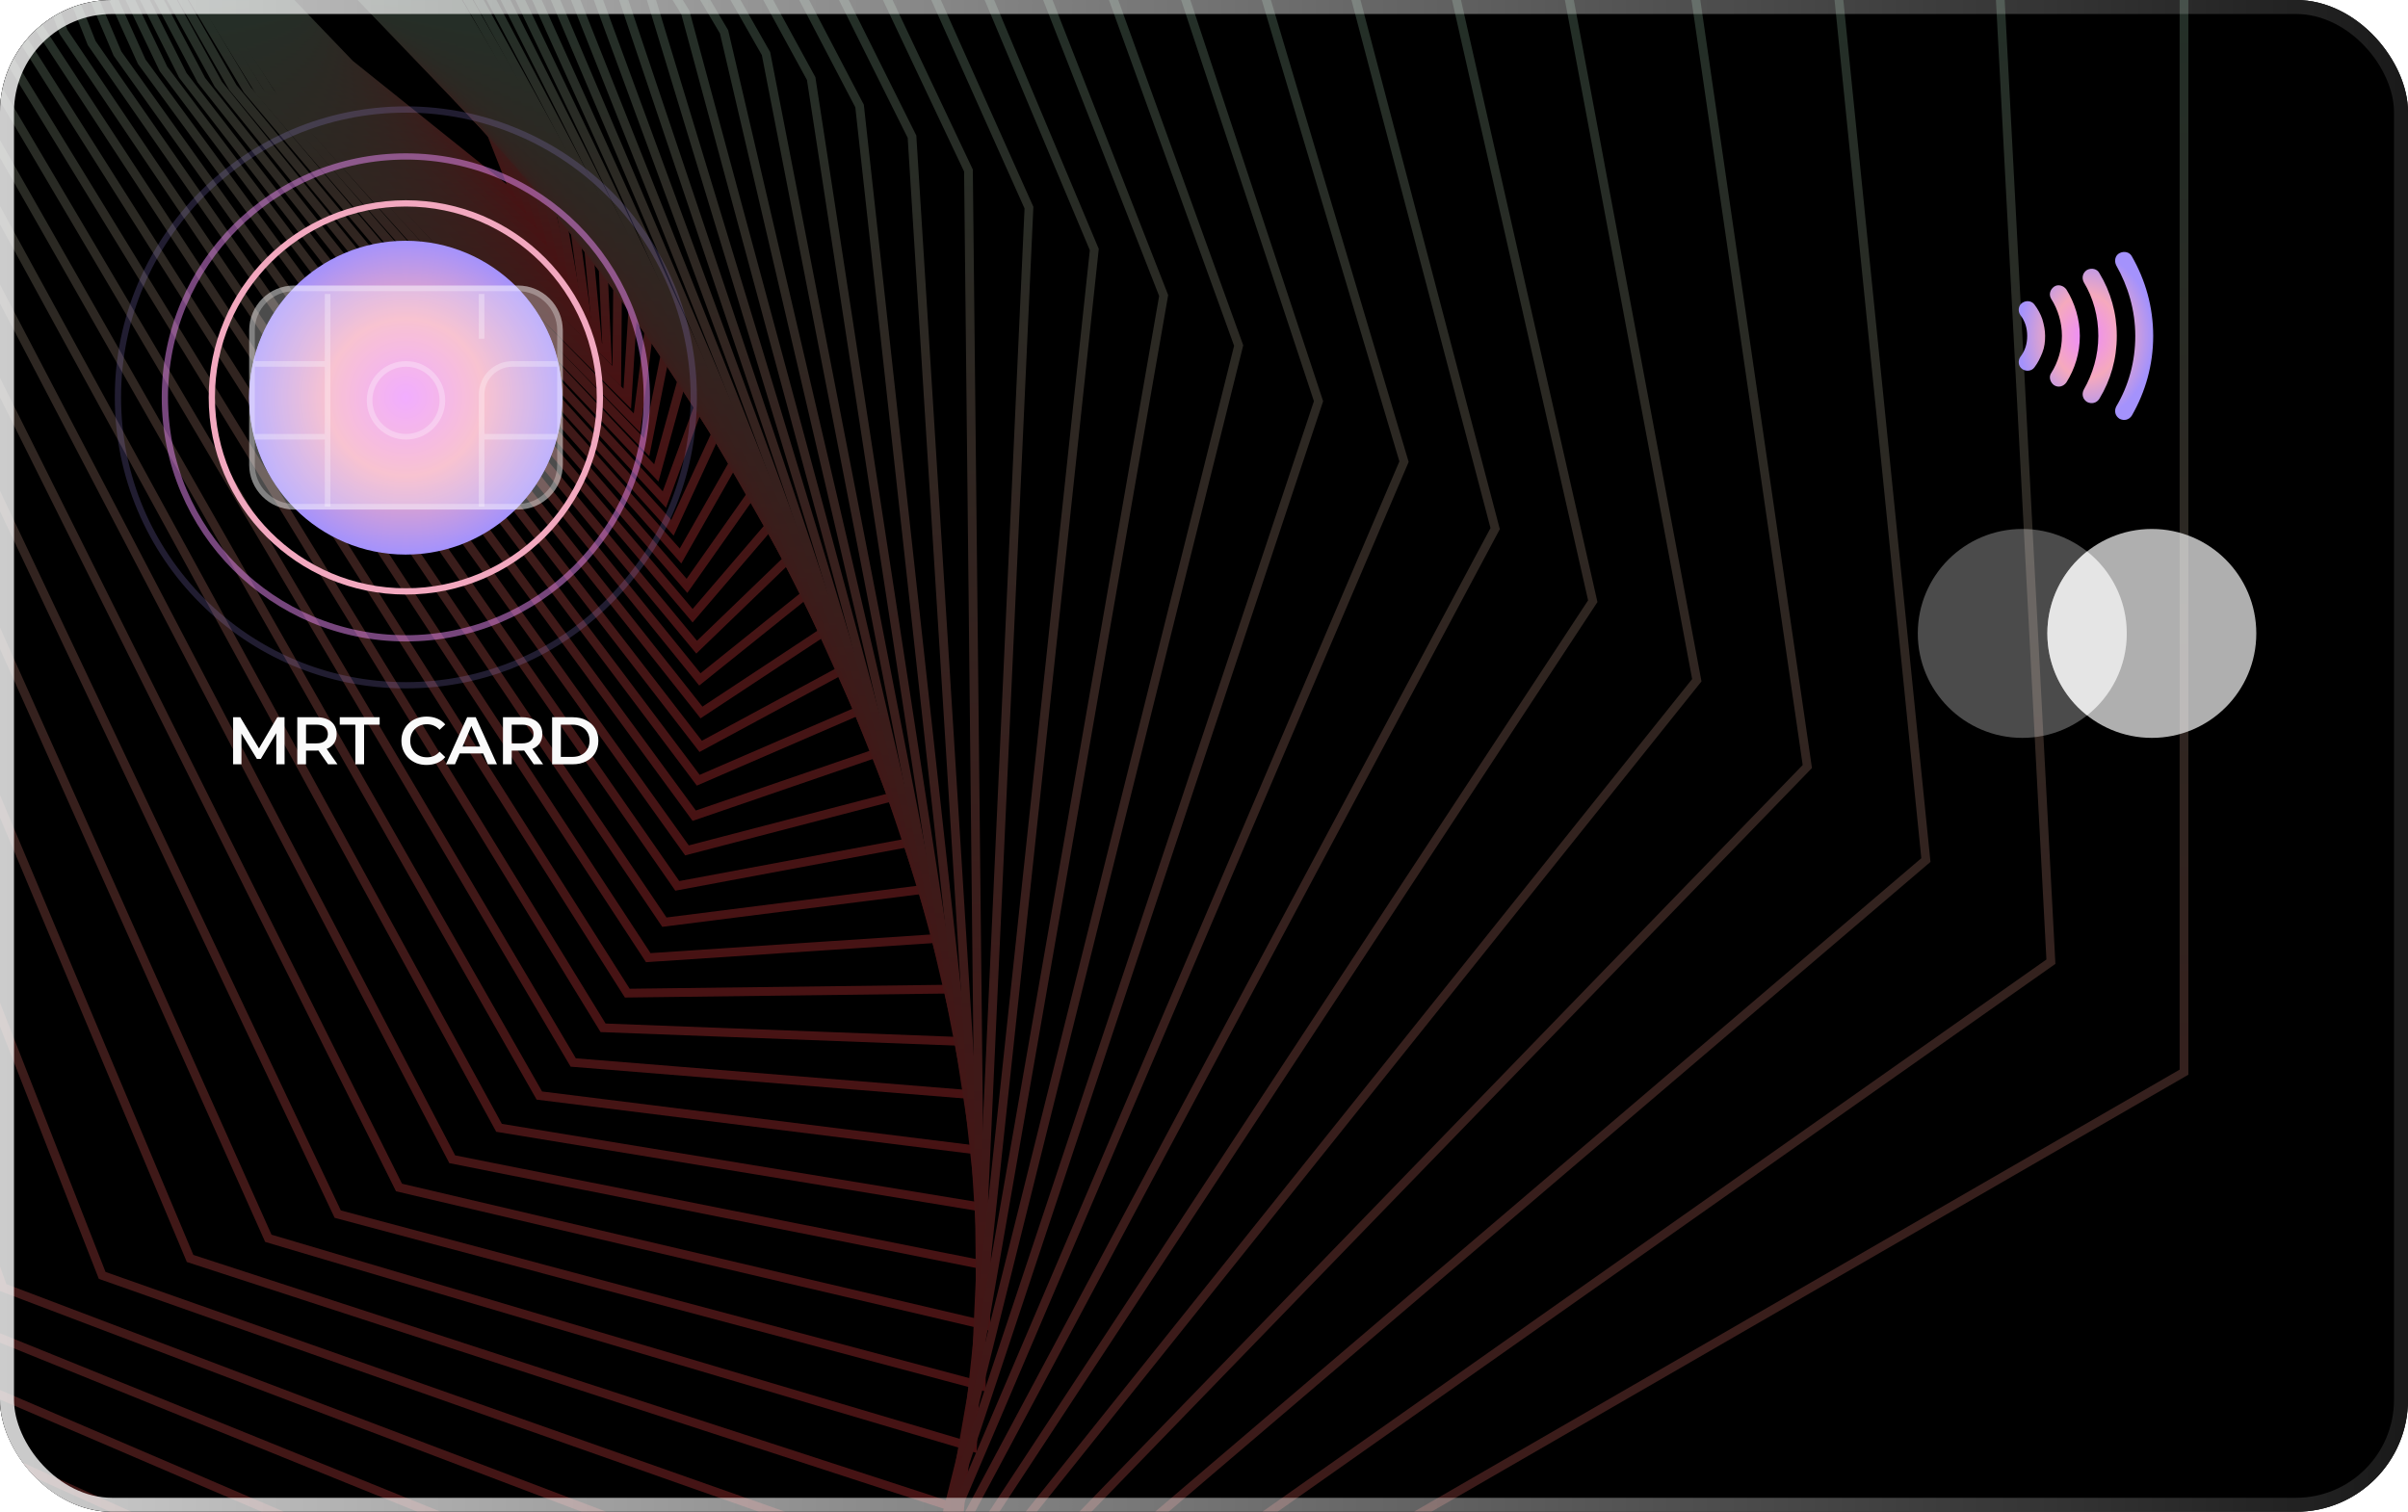 <svg width="860" height="540" viewBox="0 0 860 540" fill="none" xmlns="http://www.w3.org/2000/svg">
<g clip-path="url(#clip0_810_4)">
<rect width="860" height="540" fill="black"/>
<rect width="860" height="540" fill="black"/>
<g opacity="0.3">
<path d="M107.07 -23.781L47.439 -71.601L56.657 -48.267L124.93 22.886L184.56 70.706L175.342 47.372L107.07 -23.781Z" stroke="url(#paint0_linear_810_4)" stroke-width="3.125" stroke-miterlimit="10"/>
<path d="M107.358 -24.645L44.271 -76.498L52.913 -52.3L124.642 24.039L187.729 75.891L179.087 51.405L107.358 -24.645Z" stroke="url(#paint1_linear_810_4)" stroke-width="3.125" stroke-miterlimit="10"/>
<path d="M107.646 -25.509L40.814 -81.683L48.88 -56.621L124.354 24.903L191.186 81.077L183.12 56.014L107.646 -25.509Z" stroke="url(#paint2_linear_810_4)" stroke-width="3.125" stroke-miterlimit="10"/>
<path d="M108.222 -26.373L37.069 -87.444L44.847 -61.23L123.778 25.767L194.931 86.55L187.153 60.624L108.222 -26.373Z" stroke="url(#paint3_linear_810_4)" stroke-width="3.125" stroke-miterlimit="10"/>
<path d="M109.086 -27.238L33.612 -93.206L40.525 -66.127L122.913 26.631L198.387 92.599L191.474 65.521L109.086 -27.238Z" stroke="url(#paint4_linear_810_4)" stroke-width="3.125" stroke-miterlimit="10"/>
<path d="M109.951 -28.39L29.868 -99.255L36.206 -71.6L122.05 27.496L202.134 98.649L195.796 70.706L109.951 -28.39Z" stroke="url(#paint5_linear_810_4)" stroke-width="3.125" stroke-miterlimit="10"/>
<path d="M110.814 -29.254L26.41 -105.881L31.595 -77.074L121.185 28.36L205.589 105.274L200.404 76.467L110.814 -29.254Z" stroke="url(#paint6_linear_810_4)" stroke-width="3.125" stroke-miterlimit="10"/>
<path d="M111.968 -29.83L22.666 -112.794L26.699 -83.123L120.033 29.224L209.335 111.9L205.302 82.229L111.968 -29.83Z" stroke="url(#paint7_linear_810_4)" stroke-width="3.125" stroke-miterlimit="10"/>
<path d="M113.12 -30.695L18.921 -119.708L21.802 -89.461L118.881 30.088L213.08 119.101L210.199 88.566L113.12 -30.695Z" stroke="url(#paint8_linear_810_4)" stroke-width="3.125" stroke-miterlimit="10"/>
<path d="M114.56 -31.559L15.176 -127.198L16.616 -96.086L117.441 30.664L216.825 126.591L215.384 95.48L114.56 -31.559Z" stroke="url(#paint9_linear_810_4)" stroke-width="3.125" stroke-miterlimit="10"/>
<path d="M116.288 -32.135L11.719 -134.976L11.431 -103.288L115.712 31.529L220.281 134.369L220.569 102.682L116.288 -32.135Z" stroke="url(#paint10_linear_810_4)" stroke-width="3.125" stroke-miterlimit="10"/>
<path d="M118.017 -32.711L7.974 -143.042L5.958 -110.778L113.984 32.104L224.027 142.435L226.043 110.171L118.017 -32.711Z" stroke="url(#paint11_linear_810_4)" stroke-width="3.125" stroke-miterlimit="10"/>
<path d="M120.321 -33.288L4.517 -151.684L0.196 -118.844L111.679 32.68L227.483 151.077L231.804 117.949L120.321 -33.288Z" stroke="url(#paint12_linear_810_4)" stroke-width="3.125" stroke-miterlimit="10"/>
<path d="M122.626 -33.576L1.061 -160.614L-5.565 -127.198L109.375 32.968L230.94 159.719L237.566 126.591L122.626 -33.576Z" stroke="url(#paint13_linear_810_4)" stroke-width="3.125" stroke-miterlimit="10"/>
<path d="M125.218 -33.863L-2.108 -169.544L-11.615 -136.128L106.782 33.257L234.397 168.938L243.615 135.522L125.218 -33.863Z" stroke="url(#paint14_linear_810_4)" stroke-width="3.125" stroke-miterlimit="10"/>
<path d="M128.387 -34.151L-5.277 -179.338L-17.664 -145.634L103.613 33.257L237.277 178.444L249.664 144.74L128.387 -34.151Z" stroke="url(#paint15_linear_810_4)" stroke-width="3.125" stroke-miterlimit="10"/>
<path d="M131.556 -34.151L-8.158 -189.133L-23.714 -155.429L100.444 33.257L240.158 188.526L255.713 154.822L131.556 -34.151Z" stroke="url(#paint16_linear_810_4)" stroke-width="3.125" stroke-miterlimit="10"/>
<path d="M135.301 -33.864L-11.039 -199.215L-30.051 -165.799L96.699 33.257L243.039 198.608L262.051 165.192L135.301 -33.864Z" stroke="url(#paint17_linear_810_4)" stroke-width="3.125" stroke-miterlimit="10"/>
<path d="M139.334 -33.575L-13.343 -209.874L-36.389 -176.746L92.666 32.681L245.343 209.267L268.677 176.139L139.334 -33.575Z" stroke="url(#paint18_linear_810_4)" stroke-width="3.125" stroke-miterlimit="10"/>
<path d="M143.655 -32.711L-15.36 -220.82L-43.014 -188.268L88.346 32.105L247.36 219.926L275.015 187.662L143.655 -32.711Z" stroke="url(#paint19_linear_810_4)" stroke-width="3.125" stroke-miterlimit="10"/>
<path d="M148.84 -31.847L-16.8 -232.055L-49.352 -200.368L83.16 31.24L248.8 231.16L281.352 199.761L148.84 -31.847Z" stroke="url(#paint20_linear_810_4)" stroke-width="3.125" stroke-miterlimit="10"/>
<path d="M154.025 -30.695L-17.953 -243.578L-55.978 -213.043L77.975 30.088L249.952 242.683L287.977 212.148L154.025 -30.695Z" stroke="url(#paint21_linear_810_4)" stroke-width="3.125" stroke-miterlimit="10"/>
<path d="M160.075 -29.255L-18.528 -255.101L-62.603 -226.294L71.926 28.647L250.529 254.494L294.603 225.399L160.075 -29.255Z" stroke="url(#paint22_linear_810_4)" stroke-width="3.125" stroke-miterlimit="10"/>
<path d="M166.701 -27.526L-18.24 -267.2L-68.94 -240.121L65.3 26.919L250.241 266.593L300.941 239.226L166.701 -27.526Z" stroke="url(#paint23_linear_810_4)" stroke-width="3.125" stroke-miterlimit="10"/>
<path d="M173.614 -25.51L-17.376 -279.587L-75.278 -254.525L58.387 24.614L249.377 278.692L307.279 253.63L173.614 -25.51Z" stroke="url(#paint24_linear_810_4)" stroke-width="3.125" stroke-miterlimit="10"/>
<path d="M181.392 -22.917L-15.936 -291.974L-81.328 -269.504L50.608 22.022L247.936 291.367L313.328 268.898L181.392 -22.917Z" stroke="url(#paint25_linear_810_4)" stroke-width="3.125" stroke-miterlimit="10"/>
<path d="M190.033 -19.748L-13.344 -304.648L-87.377 -285.06L41.966 19.142L245.343 303.754L319.377 284.454L190.033 -19.748Z" stroke="url(#paint26_linear_810_4)" stroke-width="3.125" stroke-miterlimit="10"/>
<path d="M199.252 -16.003L-9.886 -317.324L-93.138 -301.48L32.748 15.396L241.886 316.429L325.138 300.873L199.252 -16.003Z" stroke="url(#paint27_linear_810_4)" stroke-width="3.125" stroke-miterlimit="10"/>
<path d="M209.334 -11.97L-5.277 -329.999L-98.612 -318.188L22.665 11.364L237.277 329.392L330.612 317.581L209.334 -11.97Z" stroke="url(#paint28_linear_810_4)" stroke-width="3.125" stroke-miterlimit="10"/>
<path d="M220.281 -7.361L0.484 -342.674L-103.509 -335.76L11.719 6.466L231.516 342.067L335.509 335.154L220.281 -7.361Z" stroke="url(#paint29_linear_810_4)" stroke-width="3.125" stroke-miterlimit="10"/>
<path d="M232.092 -1.887L7.974 -355.349L-108.118 -353.908L-0.092 0.993L224.026 354.742L340.118 353.302L232.092 -1.887Z" stroke="url(#paint30_linear_810_4)" stroke-width="3.125" stroke-miterlimit="10"/>
<path d="M244.767 4.45L16.616 -368.024L-112.151 -372.633L-12.767 -5.056L215.384 367.129L344.151 372.027L244.767 4.45Z" stroke="url(#paint31_linear_810_4)" stroke-width="3.125" stroke-miterlimit="10"/>
<path d="M258.594 11.364L27.274 -380.123L-115.32 -391.934L-26.595 -11.97L204.725 379.516L347.32 391.039L258.594 11.364Z" stroke="url(#paint32_linear_810_4)" stroke-width="3.125" stroke-miterlimit="10"/>
<path d="M273.574 19.141L39.373 -392.222L-117.912 -411.522L-41.574 -19.748L192.626 391.327L349.912 410.916L273.574 19.141Z" stroke="url(#paint33_linear_810_4)" stroke-width="3.125" stroke-miterlimit="10"/>
<path d="M289.706 28.072L53.777 -403.744L-119.641 -431.975L-57.706 -28.678L178.223 402.85L351.641 431.369L289.706 28.072Z" stroke="url(#paint34_linear_810_4)" stroke-width="3.125" stroke-miterlimit="10"/>
<path d="M306.99 37.866L70.485 -414.691L-120.505 -452.716L-74.99 -38.472L161.515 414.085L352.505 452.11L306.99 37.866Z" stroke="url(#paint35_linear_810_4)" stroke-width="3.125" stroke-miterlimit="10"/>
<path d="M325.714 48.813L89.498 -425.061L-120.217 -474.033L-93.715 -49.419L142.502 424.167L352.217 473.427L325.714 48.813Z" stroke="url(#paint36_linear_810_4)" stroke-width="3.125" stroke-miterlimit="10"/>
<path d="M345.879 60.911L111.391 -434.568L-118.489 -495.639L-113.88 -61.518L120.609 433.673L350.488 495.032L345.879 60.911Z" stroke="url(#paint37_linear_810_4)" stroke-width="3.125" stroke-miterlimit="10"/>
<path d="M367.485 74.162L136.165 -442.922L-115.319 -517.532L-135.484 -75.058L95.835 442.315L347.32 516.925L367.485 74.162Z" stroke="url(#paint38_linear_810_4)" stroke-width="3.125" stroke-miterlimit="10"/>
<path d="M390.819 89.142L164.108 -450.412L-110.71 -539.713L-158.818 -89.749L67.893 449.517L342.711 539.106L390.819 89.142Z" stroke="url(#paint39_linear_810_4)" stroke-width="3.125" stroke-miterlimit="10"/>
<path d="M415.592 105.562L195.507 -456.173L-104.085 -562.183L-183.593 -106.169L36.492 455.567L336.085 561.288L415.592 105.562Z" stroke="url(#paint40_linear_810_4)" stroke-width="3.125" stroke-miterlimit="10"/>
<path d="M442.383 123.422L230.94 -460.782L-95.443 -584.652L-210.382 -124.317L1.061 459.887L327.443 583.757L442.383 123.422Z" stroke="url(#paint41_linear_810_4)" stroke-width="3.125" stroke-miterlimit="10"/>
<path d="M470.902 143.299L270.117 -463.375L-84.784 -606.833L-238.901 -143.906L-38.117 462.48L316.785 606.227L470.902 143.299Z" stroke="url(#paint42_linear_810_4)" stroke-width="3.125" stroke-miterlimit="10"/>
<path d="M501.437 164.905L313.904 -463.951L-71.533 -629.303L-269.437 -165.799L-81.904 463.057L303.533 628.408L501.437 164.905Z" stroke="url(#paint43_linear_810_4)" stroke-width="3.125" stroke-miterlimit="10"/>
<path d="M533.988 188.815L362.587 -462.222L-55.402 -651.196L-301.989 -189.421L-130.588 461.328L287.401 650.59L533.988 188.815Z" stroke="url(#paint44_linear_810_4)" stroke-width="3.125" stroke-miterlimit="10"/>
<path d="M568.845 214.74L416.457 -457.614L-36.389 -672.802L-336.845 -215.348L-184.456 457.006L268.389 671.906L568.845 214.74Z" stroke="url(#paint45_linear_810_4)" stroke-width="3.125" stroke-miterlimit="10"/>
<path d="M606.005 242.971L476.086 -450.412L-13.92 -693.542L-374.007 -243.578L-244.088 449.805L245.919 692.936L606.005 242.971Z" stroke="url(#paint46_linear_810_4)" stroke-width="3.125" stroke-miterlimit="10"/>
<path d="M645.472 273.795L541.767 -439.753L12.007 -713.707L-413.472 -274.401L-309.767 438.859L219.993 713.101L645.472 273.795Z" stroke="url(#paint47_linear_810_4)" stroke-width="3.125" stroke-miterlimit="10"/>
<path d="M687.818 307.211L613.784 -425.35L42.255 -732.72L-455.817 -307.817L-381.784 424.743L189.746 732.113L687.818 307.211Z" stroke="url(#paint48_linear_810_4)" stroke-width="3.125" stroke-miterlimit="10"/>
<path d="M732.468 343.508L693.003 -406.913L76.534 -750.58L-500.469 -344.114L-461.003 406.019L155.465 749.973L732.468 343.508Z" stroke="url(#paint49_linear_810_4)" stroke-width="3.125" stroke-miterlimit="10"/>
<path d="M780 382.973V-383.58L116 -767L-548 -383.58V382.973L116 766.394L780 382.973Z" stroke="url(#paint50_linear_810_4)" stroke-width="3.125" stroke-miterlimit="10"/>
</g>
<path d="M83.256 273V256.2H85.824L93.168 268.464H91.824L99.048 256.2H101.616L101.64 273H98.688L98.664 260.832H99.288L93.144 271.08H91.752L85.512 260.832H86.232V273H83.256ZM106.178 273V256.2H113.09C114.578 256.2 115.85 256.44 116.906 256.92C117.978 257.4 118.802 258.088 119.378 258.984C119.954 259.88 120.242 260.944 120.242 262.176C120.242 263.408 119.954 264.472 119.378 265.368C118.802 266.248 117.978 266.928 116.906 267.408C115.85 267.872 114.578 268.104 113.09 268.104H107.906L109.298 266.688V273H106.178ZM117.17 273L112.922 266.904H116.258L120.53 273H117.17ZM109.298 267.024L107.906 265.536H112.946C114.322 265.536 115.354 265.24 116.042 264.648C116.746 264.056 117.098 263.232 117.098 262.176C117.098 261.104 116.746 260.28 116.042 259.704C115.354 259.128 114.322 258.84 112.946 258.84H107.906L109.298 257.304V267.024ZM126.906 273V258.84H121.338V256.2H135.594V258.84H130.026V273H126.906ZM152.345 273.24C151.065 273.24 149.873 273.032 148.769 272.616C147.681 272.184 146.729 271.584 145.913 270.816C145.113 270.032 144.489 269.112 144.041 268.056C143.593 267 143.369 265.848 143.369 264.6C143.369 263.352 143.593 262.2 144.041 261.144C144.489 260.088 145.121 259.176 145.937 258.408C146.753 257.624 147.705 257.024 148.793 256.608C149.881 256.176 151.073 255.96 152.369 255.96C153.745 255.96 155.001 256.2 156.137 256.68C157.273 257.144 158.233 257.84 159.017 258.768L157.001 260.664C156.393 260.008 155.713 259.52 154.961 259.2C154.209 258.864 153.393 258.696 152.513 258.696C151.633 258.696 150.825 258.84 150.089 259.128C149.369 259.416 148.737 259.824 148.193 260.352C147.665 260.88 147.249 261.504 146.945 262.224C146.657 262.944 146.513 263.736 146.513 264.6C146.513 265.464 146.657 266.256 146.945 266.976C147.249 267.696 147.665 268.32 148.193 268.848C148.737 269.376 149.369 269.784 150.089 270.072C150.825 270.36 151.633 270.504 152.513 270.504C153.393 270.504 154.209 270.344 154.961 270.024C155.713 269.688 156.393 269.184 157.001 268.512L159.017 270.432C158.233 271.344 157.273 272.04 156.137 272.52C155.001 273 153.737 273.24 152.345 273.24ZM159.278 273L166.838 256.2H169.91L177.494 273H174.23L167.726 257.856H168.974L162.494 273H159.278ZM162.758 269.112L163.598 266.664H172.67L173.51 269.112H162.758ZM179.631 273V256.2H186.543C188.031 256.2 189.303 256.44 190.359 256.92C191.431 257.4 192.255 258.088 192.831 258.984C193.407 259.88 193.695 260.944 193.695 262.176C193.695 263.408 193.407 264.472 192.831 265.368C192.255 266.248 191.431 266.928 190.359 267.408C189.303 267.872 188.031 268.104 186.543 268.104H181.359L182.751 266.688V273H179.631ZM190.623 273L186.375 266.904H189.711L193.983 273H190.623ZM182.751 267.024L181.359 265.536H186.399C187.775 265.536 188.807 265.24 189.495 264.648C190.199 264.056 190.551 263.232 190.551 262.176C190.551 261.104 190.199 260.28 189.495 259.704C188.807 259.128 187.775 258.84 186.399 258.84H181.359L182.751 257.304V267.024ZM197.186 273V256.2H204.53C206.354 256.2 207.954 256.552 209.33 257.256C210.706 257.96 211.778 258.936 212.546 260.184C213.314 261.432 213.698 262.904 213.698 264.6C213.698 266.28 213.314 267.752 212.546 269.016C211.778 270.264 210.706 271.24 209.33 271.944C207.954 272.648 206.354 273 204.53 273H197.186ZM200.306 270.36H204.386C205.65 270.36 206.738 270.12 207.65 269.64C208.578 269.16 209.29 268.488 209.786 267.624C210.298 266.76 210.554 265.752 210.554 264.6C210.554 263.432 210.298 262.424 209.786 261.576C209.29 260.712 208.578 260.04 207.65 259.56C206.738 259.08 205.65 258.84 204.386 258.84H200.306V270.36Z" fill="#FAFAFA"/>
<path d="M721.6 112.6C722.4 113.6 723 114.8 723.4 116C723.8 117.2 724 118.6 724 120C724 121.4 723.8 122.8 723.4 124C723 125.2 722.4 126.4 721.6 127.4C720.6 128.8 720.8 130.8 722.2 131.8C723.6 132.8 725.6 132.6 726.6 131.2C727.8 129.6 728.6 128 729.4 126C730.2 124 730.4 122 730.4 120C730.4 118 730 116 729.4 114C728.8 112.2 727.8 110.4 726.6 108.8C725.6 107.4 723.6 107.2 722.2 108.2C720.8 109.2 720.6 111.2 721.6 112.6Z" fill="url(#paint51_angular_810_4)"/>
<path d="M732.6 106.8C735 110.6 736.4 115.2 736.4 120C736.4 124.8 735 129.4 732.6 133.2C731.6 134.6 732.2 136.6 733.6 137.6C735.2 138.6 737 138 738 136.6C741 131.8 742.8 126.2 742.8 120C742.8 114 741 108.2 738 103.4C737 102 735 101.4 733.6 102.4C732.2 103.4 731.6 105.2 732.6 106.8Z" fill="url(#paint52_angular_810_4)"/>
<path d="M744.2 100.8C747.6 106.4 749.4 113 749.4 120C749.4 127 747.4 133.6 744.2 139.2C743.4 140.8 743.8 142.6 745.4 143.6C747 144.4 748.8 144 749.8 142.4C753.8 135.8 756 128.2 756 120C756 111.8 753.8 104.2 749.8 97.6C749 96 747 95.6 745.4 96.4C743.8 97.4 743.4 99.2 744.2 100.8Z" fill="url(#paint53_angular_810_4)"/>
<path d="M755.8 94.8C760 102.2 762.6 110.8 762.6 120C762.6 129.2 760.2 137.8 755.8 145.2C755 146.8 755.4 148.6 757 149.6C758.6 150.4 760.4 150 761.4 148.4C766.2 140 769 130.4 769 120C769 109.6 766.2 100 761.4 91.6C760.6 90 758.6 89.6 757 90.4C755.4 91.2 755 93.2 755.8 94.8Z" fill="url(#paint54_angular_810_4)"/>
<g filter="url(#filter0_b_810_4)">
<ellipse cx="722.239" cy="226.254" rx="37.313" ry="37.313" fill="#FAFAFA" fill-opacity="0.3"/>
</g>
<g filter="url(#filter1_b_810_4)">
<path d="M805.821 226.254C805.821 246.861 789.115 263.567 768.508 263.567C747.9 263.567 731.194 246.861 731.194 226.254C731.194 205.646 747.9 188.94 768.508 188.94C789.115 188.94 805.821 205.646 805.821 226.254Z" fill="#FAFAFA" fill-opacity="0.7"/>
</g>
<g filter="url(#filter2_b_810_4)">
<path d="M745.373 196.976C736.736 203.81 731.194 214.385 731.194 226.254C731.194 238.123 736.736 248.698 745.373 255.532C754.011 248.698 759.553 238.123 759.553 226.254C759.553 214.385 754.011 203.81 745.373 196.976Z" fill="#FAFAFA" fill-opacity="0.6"/>
</g>
<g filter="url(#filter3_f_810_4)">
<circle cx="144.886" cy="142.209" r="55.886" transform="rotate(180 144.886 142.209)" fill="url(#paint55_angular_810_4)"/>
</g>
<circle cx="144.886" cy="141.885" r="55.886" transform="rotate(180 144.886 141.885)" fill="url(#paint56_angular_810_4)"/>
<g filter="url(#filter4_b_810_4)">
<path d="M89 118C89 109.163 96.164 102 105 102H185C193.837 102 201 109.163 201 118V166C201 174.837 193.837 182 185 182H105C96.164 182 89 174.837 89 166V118Z" fill="white" fill-opacity="0.3"/>
<path d="M105 103H185C193.284 103 200 109.716 200 118V166C200 174.284 193.284 181 185 181H105C96.716 181 90 174.284 90 166V118C90 109.716 96.716 103 105 103Z" stroke="white" stroke-opacity="0.3" stroke-width="2"/>
</g>
<path d="M116 105H118V181H116V157H91V155H116V131H91V129H116V105Z" fill="white" fill-opacity="0.3"/>
<path d="M173 155H199V157H173V181H171V141C171 134.373 176.373 129 183 129H199V131H183C177.477 131 173 135.477 173 141V155Z" fill="white" fill-opacity="0.3"/>
<path d="M173 105H171V121H173V105Z" fill="white" fill-opacity="0.3"/>
<path fill-rule="evenodd" clip-rule="evenodd" d="M159 143C159 150.732 152.732 157 145 157C137.268 157 131 150.732 131 143C131 135.268 137.268 129 145 129C152.732 129 159 135.268 159 143ZM157 143C157 149.627 151.628 155 145 155C138.373 155 133 149.627 133 143C133 136.373 138.373 131 145 131C151.628 131 157 136.373 157 143Z" fill="white" fill-opacity="0.3"/>
<path d="M75.649 141.947C75.649 103.675 106.675 72.649 144.947 72.649C183.219 72.649 214.245 103.674 214.245 141.947C214.245 180.219 183.219 211.245 144.947 211.245C106.675 211.245 75.649 180.219 75.649 141.947Z" stroke="#F2A8BF" stroke-width="2.235"/>
<path opacity="0.5" d="M58.883 141.947C58.883 94.415 97.415 55.883 144.947 55.883C192.479 55.883 231.011 94.415 231.011 141.947C231.011 189.479 192.479 228.011 144.947 228.011C97.415 228.011 58.883 189.479 58.883 141.947Z" stroke="#ED8CF9" stroke-width="2.235"/>
<circle opacity="0.2" cx="144.947" cy="141.947" r="102.829" transform="rotate(180 144.947 141.947)" stroke="#A893F8" stroke-width="2.235"/>
</g>
<rect x="2.5" y="2.5" width="855" height="535" rx="37.5" stroke="url(#paint57_linear_810_4)" stroke-width="5"/>
<defs>
<filter id="filter0_b_810_4" x="634.925" y="138.94" width="174.627" height="174.627" filterUnits="userSpaceOnUse" color-interpolation-filters="sRGB">
<feFlood flood-opacity="0" result="BackgroundImageFix"/>
<feGaussianBlur in="BackgroundImageFix" stdDeviation="25"/>
<feComposite in2="SourceAlpha" operator="in" result="effect1_backgroundBlur_810_4"/>
<feBlend mode="normal" in="SourceGraphic" in2="effect1_backgroundBlur_810_4" result="shape"/>
</filter>
<filter id="filter1_b_810_4" x="681.194" y="138.94" width="174.627" height="174.627" filterUnits="userSpaceOnUse" color-interpolation-filters="sRGB">
<feFlood flood-opacity="0" result="BackgroundImageFix"/>
<feGaussianBlur in="BackgroundImageFix" stdDeviation="25"/>
<feComposite in2="SourceAlpha" operator="in" result="effect1_backgroundBlur_810_4"/>
<feBlend mode="normal" in="SourceGraphic" in2="effect1_backgroundBlur_810_4" result="shape"/>
</filter>
<filter id="filter2_b_810_4" x="681.194" y="146.976" width="128.358" height="158.556" filterUnits="userSpaceOnUse" color-interpolation-filters="sRGB">
<feFlood flood-opacity="0" result="BackgroundImageFix"/>
<feGaussianBlur in="BackgroundImageFix" stdDeviation="25"/>
<feComposite in2="SourceAlpha" operator="in" result="effect1_backgroundBlur_810_4"/>
<feBlend mode="normal" in="SourceGraphic" in2="effect1_backgroundBlur_810_4" result="shape"/>
</filter>
<filter id="filter3_f_810_4" x="21.937" y="19.261" width="245.896" height="245.896" filterUnits="userSpaceOnUse" color-interpolation-filters="sRGB">
<feFlood flood-opacity="0" result="BackgroundImageFix"/>
<feBlend mode="normal" in="SourceGraphic" in2="BackgroundImageFix" result="shape"/>
<feGaussianBlur stdDeviation="33.531" result="effect1_foregroundBlur_810_4"/>
</filter>
<filter id="filter4_b_810_4" x="64" y="77" width="162" height="130" filterUnits="userSpaceOnUse" color-interpolation-filters="sRGB">
<feFlood flood-opacity="0" result="BackgroundImageFix"/>
<feGaussianBlur in="BackgroundImageFix" stdDeviation="12.5"/>
<feComposite in2="SourceAlpha" operator="in" result="effect1_backgroundBlur_810_4"/>
<feBlend mode="normal" in="SourceGraphic" in2="effect1_backgroundBlur_810_4" result="shape"/>
</filter>
<linearGradient id="paint0_linear_810_4" x1="116" y1="-71.601" x2="116" y2="70.706" gradientUnits="userSpaceOnUse">
<stop stop-color="#00FFCA"/>
<stop offset="1" stop-color="#EE3E41"/>
</linearGradient>
<linearGradient id="paint1_linear_810_4" x1="116" y1="-76.498" x2="116" y2="75.891" gradientUnits="userSpaceOnUse">
<stop stop-color="#00FFCA"/>
<stop offset="1" stop-color="#EE3E41"/>
</linearGradient>
<linearGradient id="paint2_linear_810_4" x1="116" y1="-81.683" x2="116" y2="81.077" gradientUnits="userSpaceOnUse">
<stop stop-color="#00FFCA"/>
<stop offset="1" stop-color="#EE3E41"/>
</linearGradient>
<linearGradient id="paint3_linear_810_4" x1="116" y1="-87.444" x2="116" y2="86.55" gradientUnits="userSpaceOnUse">
<stop stop-color="#00FFCA"/>
<stop offset="1" stop-color="#EE3E41"/>
</linearGradient>
<linearGradient id="paint4_linear_810_4" x1="115.999" y1="-93.206" x2="115.999" y2="92.599" gradientUnits="userSpaceOnUse">
<stop stop-color="#00FFCA"/>
<stop offset="1" stop-color="#EE3E41"/>
</linearGradient>
<linearGradient id="paint5_linear_810_4" x1="116.001" y1="-99.255" x2="116.001" y2="98.649" gradientUnits="userSpaceOnUse">
<stop stop-color="#00FFCA"/>
<stop offset="1" stop-color="#EE3E41"/>
</linearGradient>
<linearGradient id="paint6_linear_810_4" x1="115.999" y1="-105.881" x2="115.999" y2="105.274" gradientUnits="userSpaceOnUse">
<stop stop-color="#00FFCA"/>
<stop offset="1" stop-color="#EE3E41"/>
</linearGradient>
<linearGradient id="paint7_linear_810_4" x1="116" y1="-112.794" x2="116" y2="111.9" gradientUnits="userSpaceOnUse">
<stop stop-color="#00FFCA"/>
<stop offset="1" stop-color="#EE3E41"/>
</linearGradient>
<linearGradient id="paint8_linear_810_4" x1="116" y1="-119.708" x2="116" y2="119.101" gradientUnits="userSpaceOnUse">
<stop stop-color="#00FFCA"/>
<stop offset="1" stop-color="#EE3E41"/>
</linearGradient>
<linearGradient id="paint9_linear_810_4" x1="116" y1="-127.198" x2="116" y2="126.591" gradientUnits="userSpaceOnUse">
<stop stop-color="#00FFCA"/>
<stop offset="1" stop-color="#EE3E41"/>
</linearGradient>
<linearGradient id="paint10_linear_810_4" x1="116" y1="-134.976" x2="116" y2="134.369" gradientUnits="userSpaceOnUse">
<stop stop-color="#00FFCA"/>
<stop offset="1" stop-color="#EE3E41"/>
</linearGradient>
<linearGradient id="paint11_linear_810_4" x1="116.001" y1="-143.042" x2="116.001" y2="142.435" gradientUnits="userSpaceOnUse">
<stop stop-color="#00FFCA"/>
<stop offset="1" stop-color="#EE3E41"/>
</linearGradient>
<linearGradient id="paint12_linear_810_4" x1="116" y1="-151.684" x2="116" y2="151.077" gradientUnits="userSpaceOnUse">
<stop stop-color="#00FFCA"/>
<stop offset="1" stop-color="#EE3E41"/>
</linearGradient>
<linearGradient id="paint13_linear_810_4" x1="116.001" y1="-160.614" x2="116.001" y2="159.719" gradientUnits="userSpaceOnUse">
<stop stop-color="#00FFCA"/>
<stop offset="1" stop-color="#EE3E41"/>
</linearGradient>
<linearGradient id="paint14_linear_810_4" x1="116" y1="-169.544" x2="116" y2="168.938" gradientUnits="userSpaceOnUse">
<stop stop-color="#00FFCA"/>
<stop offset="1" stop-color="#EE3E41"/>
</linearGradient>
<linearGradient id="paint15_linear_810_4" x1="116" y1="-179.338" x2="116" y2="178.444" gradientUnits="userSpaceOnUse">
<stop stop-color="#00FFCA"/>
<stop offset="1" stop-color="#EE3E41"/>
</linearGradient>
<linearGradient id="paint16_linear_810_4" x1="116" y1="-189.133" x2="116" y2="188.526" gradientUnits="userSpaceOnUse">
<stop stop-color="#00FFCA"/>
<stop offset="1" stop-color="#EE3E41"/>
</linearGradient>
<linearGradient id="paint17_linear_810_4" x1="116" y1="-199.215" x2="116" y2="198.608" gradientUnits="userSpaceOnUse">
<stop stop-color="#00FFCA"/>
<stop offset="1" stop-color="#EE3E41"/>
</linearGradient>
<linearGradient id="paint18_linear_810_4" x1="116.144" y1="-209.874" x2="116.144" y2="209.267" gradientUnits="userSpaceOnUse">
<stop stop-color="#00FFCA"/>
<stop offset="1" stop-color="#EE3E41"/>
</linearGradient>
<linearGradient id="paint19_linear_810_4" x1="116" y1="-220.82" x2="116" y2="219.926" gradientUnits="userSpaceOnUse">
<stop stop-color="#00FFCA"/>
<stop offset="1" stop-color="#EE3E41"/>
</linearGradient>
<linearGradient id="paint20_linear_810_4" x1="116" y1="-232.055" x2="116" y2="231.16" gradientUnits="userSpaceOnUse">
<stop stop-color="#00FFCA"/>
<stop offset="1" stop-color="#EE3E41"/>
</linearGradient>
<linearGradient id="paint21_linear_810_4" x1="116" y1="-243.578" x2="116" y2="242.683" gradientUnits="userSpaceOnUse">
<stop stop-color="#00FFCA"/>
<stop offset="1" stop-color="#EE3E41"/>
</linearGradient>
<linearGradient id="paint22_linear_810_4" x1="116" y1="-255.101" x2="116" y2="254.494" gradientUnits="userSpaceOnUse">
<stop stop-color="#00FFCA"/>
<stop offset="1" stop-color="#EE3E41"/>
</linearGradient>
<linearGradient id="paint23_linear_810_4" x1="116.001" y1="-267.2" x2="116.001" y2="266.593" gradientUnits="userSpaceOnUse">
<stop stop-color="#00FFCA"/>
<stop offset="1" stop-color="#EE3E41"/>
</linearGradient>
<linearGradient id="paint24_linear_810_4" x1="116" y1="-279.587" x2="116" y2="278.692" gradientUnits="userSpaceOnUse">
<stop stop-color="#00FFCA"/>
<stop offset="1" stop-color="#EE3E41"/>
</linearGradient>
<linearGradient id="paint25_linear_810_4" x1="116" y1="-291.974" x2="116" y2="291.367" gradientUnits="userSpaceOnUse">
<stop stop-color="#00FFCA"/>
<stop offset="1" stop-color="#EE3E41"/>
</linearGradient>
<linearGradient id="paint26_linear_810_4" x1="116" y1="-304.648" x2="116" y2="303.754" gradientUnits="userSpaceOnUse">
<stop stop-color="#00FFCA"/>
<stop offset="1" stop-color="#EE3E41"/>
</linearGradient>
<linearGradient id="paint27_linear_810_4" x1="116" y1="-317.324" x2="116" y2="316.429" gradientUnits="userSpaceOnUse">
<stop stop-color="#00FFCA"/>
<stop offset="1" stop-color="#EE3E41"/>
</linearGradient>
<linearGradient id="paint28_linear_810_4" x1="116" y1="-329.999" x2="116" y2="329.392" gradientUnits="userSpaceOnUse">
<stop stop-color="#00FFCA"/>
<stop offset="1" stop-color="#EE3E41"/>
</linearGradient>
<linearGradient id="paint29_linear_810_4" x1="116" y1="-342.674" x2="116" y2="342.067" gradientUnits="userSpaceOnUse">
<stop stop-color="#00FFCA"/>
<stop offset="1" stop-color="#EE3E41"/>
</linearGradient>
<linearGradient id="paint30_linear_810_4" x1="116" y1="-355.349" x2="116" y2="354.742" gradientUnits="userSpaceOnUse">
<stop stop-color="#00FFCA"/>
<stop offset="1" stop-color="#EE3E41"/>
</linearGradient>
<linearGradient id="paint31_linear_810_4" x1="116" y1="-372.633" x2="116" y2="372.027" gradientUnits="userSpaceOnUse">
<stop stop-color="#00FFCA"/>
<stop offset="1" stop-color="#EE3E41"/>
</linearGradient>
<linearGradient id="paint32_linear_810_4" x1="116" y1="-391.934" x2="116" y2="391.039" gradientUnits="userSpaceOnUse">
<stop stop-color="#00FFCA"/>
<stop offset="1" stop-color="#EE3E41"/>
</linearGradient>
<linearGradient id="paint33_linear_810_4" x1="116" y1="-411.522" x2="116" y2="410.916" gradientUnits="userSpaceOnUse">
<stop stop-color="#00FFCA"/>
<stop offset="1" stop-color="#EE3E41"/>
</linearGradient>
<linearGradient id="paint34_linear_810_4" x1="116" y1="-431.975" x2="116" y2="431.369" gradientUnits="userSpaceOnUse">
<stop stop-color="#00FFCA"/>
<stop offset="1" stop-color="#EE3E41"/>
</linearGradient>
<linearGradient id="paint35_linear_810_4" x1="116" y1="-452.716" x2="116" y2="452.11" gradientUnits="userSpaceOnUse">
<stop stop-color="#00FFCA"/>
<stop offset="1" stop-color="#EE3E41"/>
</linearGradient>
<linearGradient id="paint36_linear_810_4" x1="116" y1="-474.033" x2="116" y2="473.427" gradientUnits="userSpaceOnUse">
<stop stop-color="#00FFCA"/>
<stop offset="1" stop-color="#EE3E41"/>
</linearGradient>
<linearGradient id="paint37_linear_810_4" x1="116" y1="-495.639" x2="116" y2="495.032" gradientUnits="userSpaceOnUse">
<stop stop-color="#00FFCA"/>
<stop offset="1" stop-color="#EE3E41"/>
</linearGradient>
<linearGradient id="paint38_linear_810_4" x1="116" y1="-517.532" x2="116" y2="516.925" gradientUnits="userSpaceOnUse">
<stop stop-color="#00FFCA"/>
<stop offset="1" stop-color="#EE3E41"/>
</linearGradient>
<linearGradient id="paint39_linear_810_4" x1="116" y1="-539.713" x2="116" y2="539.106" gradientUnits="userSpaceOnUse">
<stop stop-color="#00FFCA"/>
<stop offset="1" stop-color="#EE3E41"/>
</linearGradient>
<linearGradient id="paint40_linear_810_4" x1="116" y1="-562.183" x2="116" y2="561.288" gradientUnits="userSpaceOnUse">
<stop stop-color="#00FFCA"/>
<stop offset="1" stop-color="#EE3E41"/>
</linearGradient>
<linearGradient id="paint41_linear_810_4" x1="116" y1="-584.652" x2="116" y2="583.757" gradientUnits="userSpaceOnUse">
<stop stop-color="#00FFCA"/>
<stop offset="1" stop-color="#EE3E41"/>
</linearGradient>
<linearGradient id="paint42_linear_810_4" x1="116" y1="-606.833" x2="116" y2="606.227" gradientUnits="userSpaceOnUse">
<stop stop-color="#00FFCA"/>
<stop offset="1" stop-color="#EE3E41"/>
</linearGradient>
<linearGradient id="paint43_linear_810_4" x1="116" y1="-629.303" x2="116" y2="628.408" gradientUnits="userSpaceOnUse">
<stop stop-color="#00FFCA"/>
<stop offset="1" stop-color="#EE3E41"/>
</linearGradient>
<linearGradient id="paint44_linear_810_4" x1="116" y1="-651.196" x2="116" y2="650.59" gradientUnits="userSpaceOnUse">
<stop stop-color="#00FFCA"/>
<stop offset="1" stop-color="#EE3E41"/>
</linearGradient>
<linearGradient id="paint45_linear_810_4" x1="116" y1="-672.802" x2="116" y2="671.906" gradientUnits="userSpaceOnUse">
<stop stop-color="#00FFCA"/>
<stop offset="1" stop-color="#EE3E41"/>
</linearGradient>
<linearGradient id="paint46_linear_810_4" x1="115.999" y1="-693.542" x2="115.999" y2="692.936" gradientUnits="userSpaceOnUse">
<stop stop-color="#00FFCA"/>
<stop offset="1" stop-color="#EE3E41"/>
</linearGradient>
<linearGradient id="paint47_linear_810_4" x1="116" y1="-713.707" x2="116" y2="713.101" gradientUnits="userSpaceOnUse">
<stop stop-color="#00FFCA"/>
<stop offset="1" stop-color="#EE3E41"/>
</linearGradient>
<linearGradient id="paint48_linear_810_4" x1="116" y1="-732.72" x2="116" y2="732.113" gradientUnits="userSpaceOnUse">
<stop stop-color="#00FFCA"/>
<stop offset="1" stop-color="#EE3E41"/>
</linearGradient>
<linearGradient id="paint49_linear_810_4" x1="116" y1="-750.58" x2="116" y2="749.974" gradientUnits="userSpaceOnUse">
<stop stop-color="#00FFCA"/>
<stop offset="1" stop-color="#EE3E41"/>
</linearGradient>
<linearGradient id="paint50_linear_810_4" x1="116" y1="-767" x2="116" y2="766.394" gradientUnits="userSpaceOnUse">
<stop stop-color="#00FFCA"/>
<stop offset="1" stop-color="#EE3E41"/>
</linearGradient>
<radialGradient id="paint51_angular_810_4" cx="0" cy="0" r="1" gradientUnits="userSpaceOnUse" gradientTransform="translate(744.988 120) rotate(90) scale(30 24.012)">
<stop stop-color="#EC8AFF"/>
<stop offset="0.5" stop-color="#F5A9BD"/>
<stop offset="1" stop-color="#A492FC"/>
</radialGradient>
<radialGradient id="paint52_angular_810_4" cx="0" cy="0" r="1" gradientUnits="userSpaceOnUse" gradientTransform="translate(744.988 120) rotate(90) scale(30 24.012)">
<stop stop-color="#EC8AFF"/>
<stop offset="0.5" stop-color="#F5A9BD"/>
<stop offset="1" stop-color="#A492FC"/>
</radialGradient>
<radialGradient id="paint53_angular_810_4" cx="0" cy="0" r="1" gradientUnits="userSpaceOnUse" gradientTransform="translate(744.988 120) rotate(90) scale(30 24.012)">
<stop stop-color="#EC8AFF"/>
<stop offset="0.5" stop-color="#F5A9BD"/>
<stop offset="1" stop-color="#A492FC"/>
</radialGradient>
<radialGradient id="paint54_angular_810_4" cx="0" cy="0" r="1" gradientUnits="userSpaceOnUse" gradientTransform="translate(744.988 120) rotate(90) scale(30 24.012)">
<stop stop-color="#EC8AFF"/>
<stop offset="0.5" stop-color="#F5A9BD"/>
<stop offset="1" stop-color="#A492FC"/>
</radialGradient>
<radialGradient id="paint55_angular_810_4" cx="0" cy="0" r="1" gradientUnits="userSpaceOnUse" gradientTransform="translate(144.886 142.209) rotate(90) scale(55.886)">
<stop stop-color="#F5A9BD"/>
<stop offset="0.5" stop-color="#EC8AFF"/>
<stop offset="1" stop-color="#A492FC"/>
</radialGradient>
<radialGradient id="paint56_angular_810_4" cx="0" cy="0" r="1" gradientUnits="userSpaceOnUse" gradientTransform="translate(144.886 141.885) rotate(90) scale(55.886)">
<stop stop-color="#EC8AFF"/>
<stop offset="0.5" stop-color="#F5A9BD"/>
<stop offset="1" stop-color="#A492FC"/>
</radialGradient>
<linearGradient id="paint57_linear_810_4" x1="-6.4075e-06" y1="270" x2="860" y2="270" gradientUnits="userSpaceOnUse">
<stop stop-color="white" stop-opacity="0.8"/>
<stop offset="1" stop-color="white" stop-opacity="0.1"/>
</linearGradient>
<clipPath id="clip0_810_4">
<rect width="860" height="540" rx="40" fill="white"/>
</clipPath>
</defs>
</svg>
